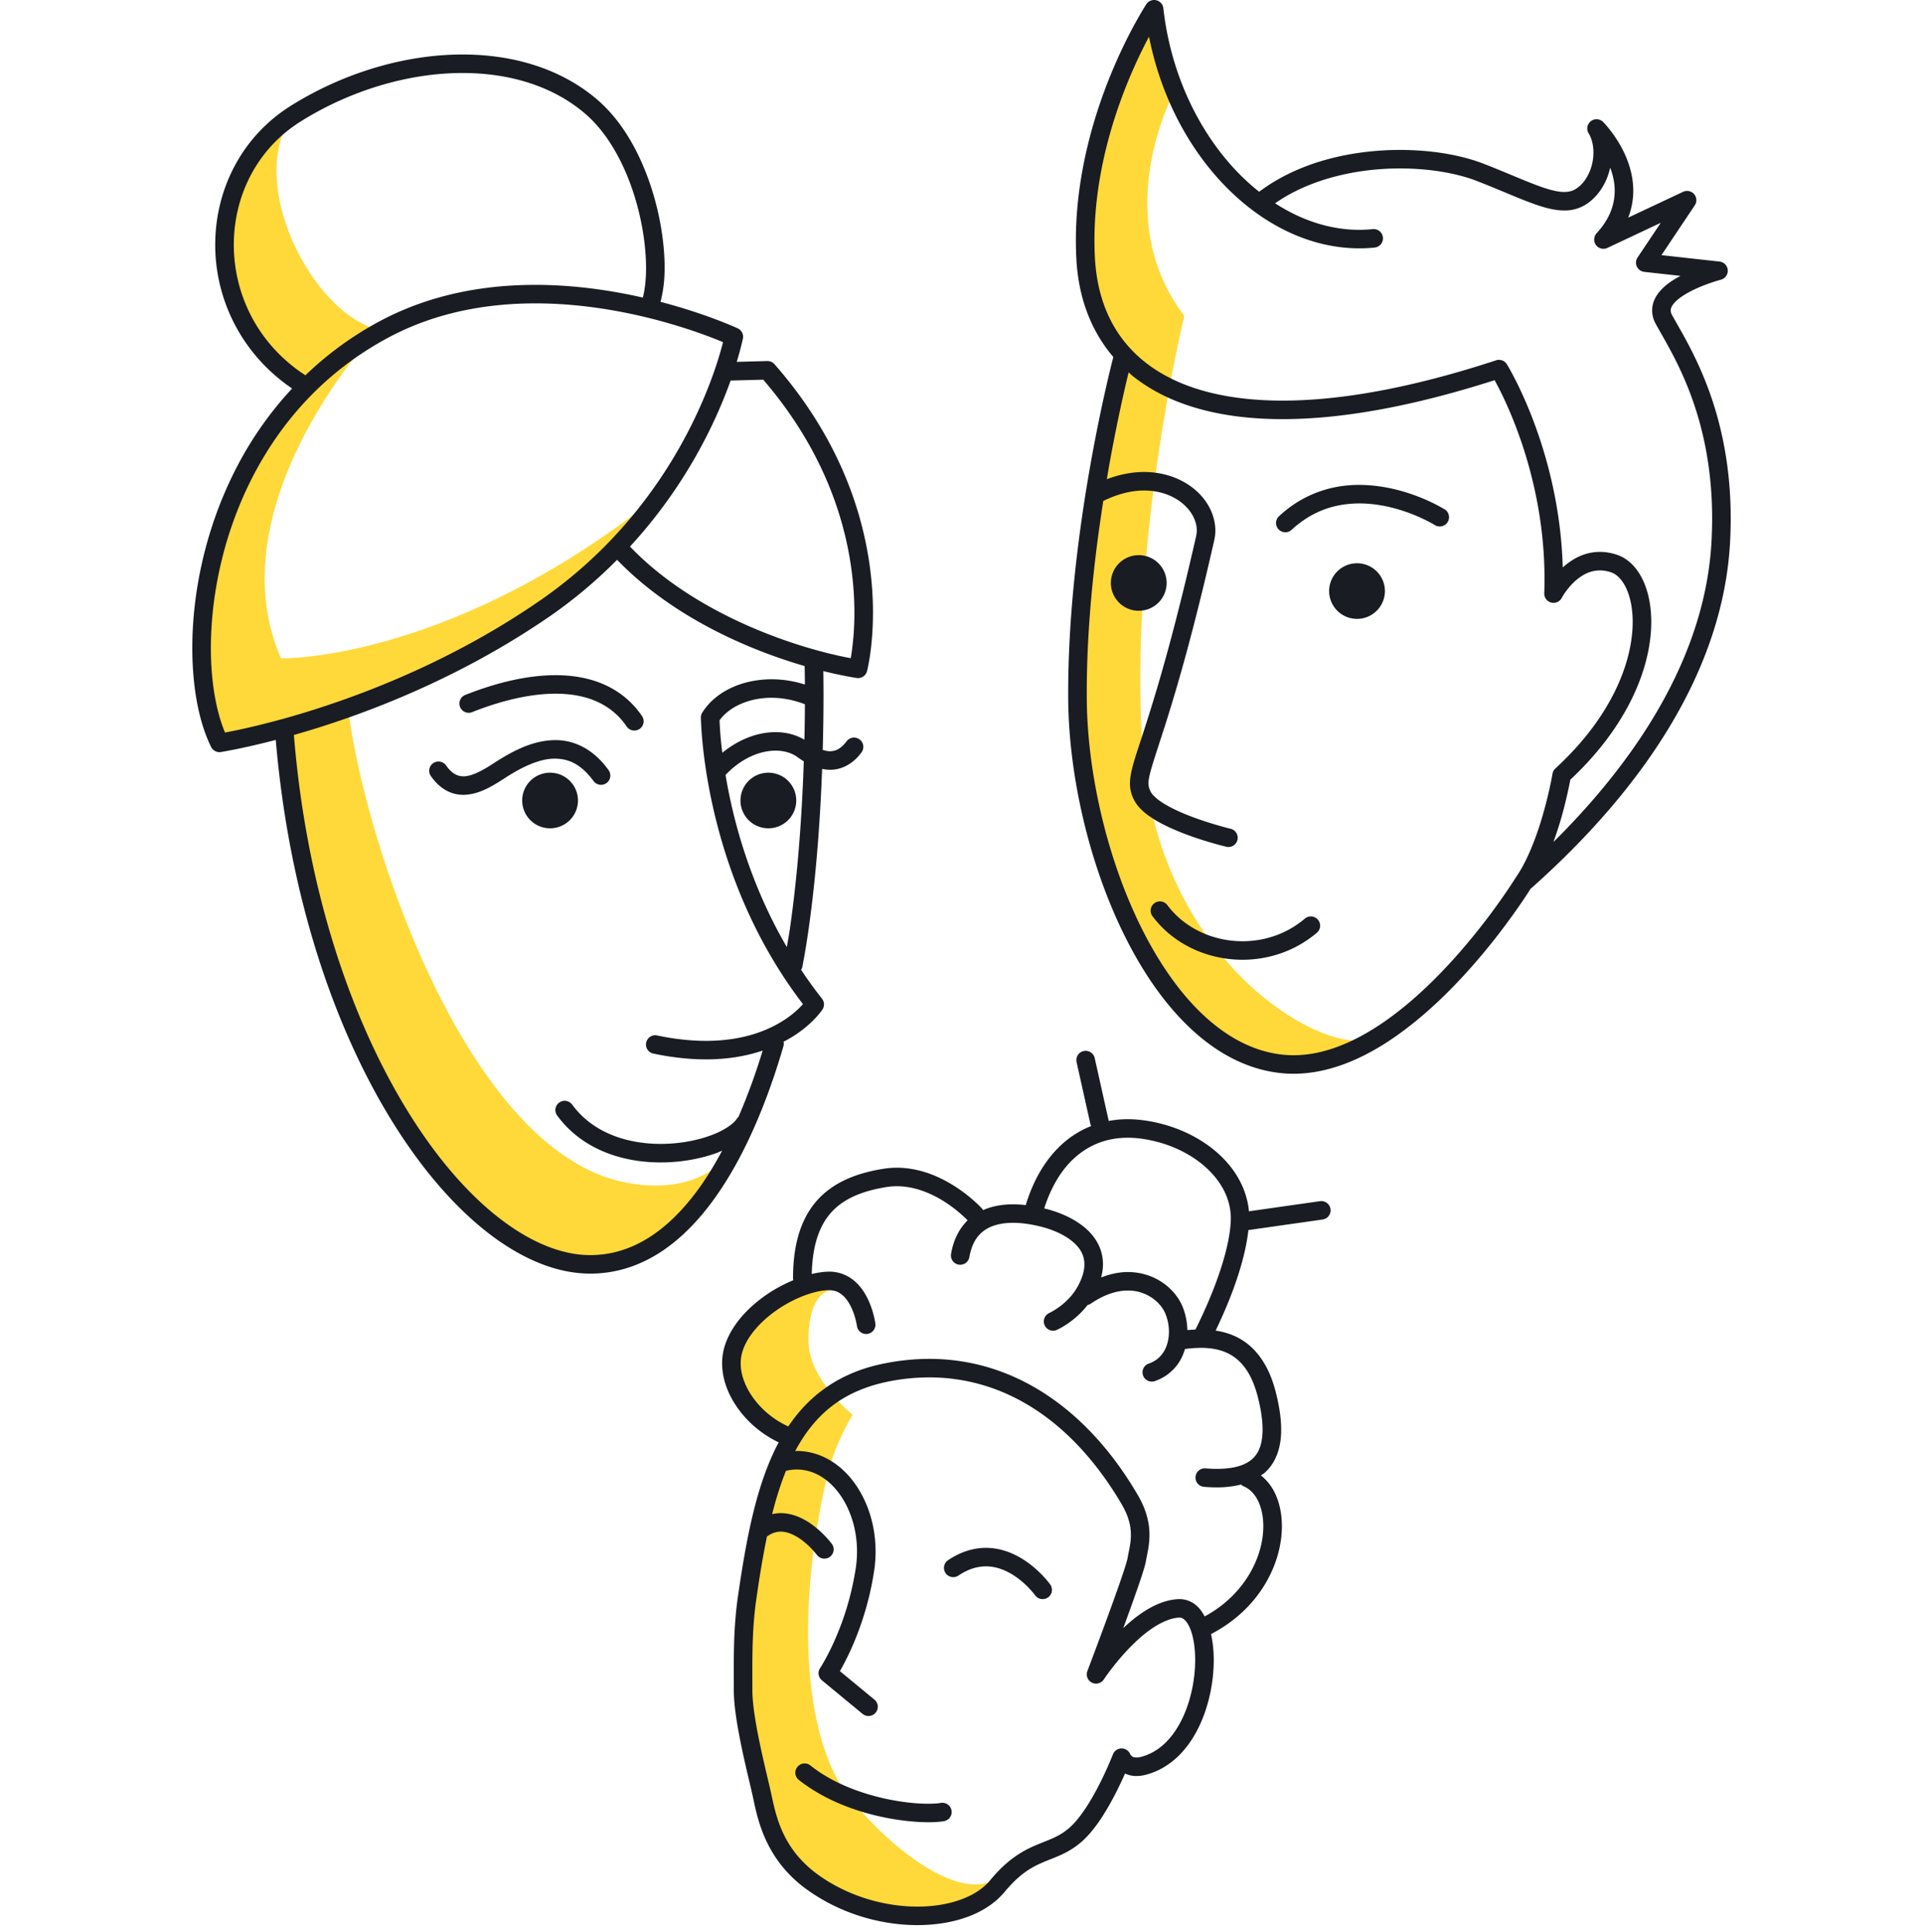 <svg xmlns="http://www.w3.org/2000/svg" width="200" height="201" fill="none"><path fill="#FFD93A" d="M65.089 123.007c-16.536-3.19-27.2-35.512-28.881-49.282 5.58-1.853 11.798-4.382 16.322-7.527 10.385-7.222 14.129-13.24 14.129-13.24-20.77 15.888-37.435 15.526-37.435 15.526-6.883-15.767 9.419-33.46 9.419-33.46v-.962c-6.038-2.046-12.317-13.721-8.936-20.822-.12.24-5.675 3.37-6.159 12.758-.483 9.388 7.97 14.322 7.97 14.322s-2.898 1.685-7.97 12.879c-5.071 11.193-.724 24.192-.724 24.192s2.763-.569 6.758-1.665c-.012 9.035 4.735 27.191 8.82 34.403 9.94 17.551 16.06 21.303 24.03 21.303 7.97 0 13.162-11.073 13.162-11.073s-3.018 4.093-10.505 2.648ZM120.153 1.565c-.121 5.536 1.932 8.064 1.932 8.064s-6.883 12.758 1.087 23.23c0 0-5.796 23.83-4.347 45.014 1.449 21.183 17.268 30.932 22.702 30.33 0 0-3.26 2.648-8.694 2.528-5.434-.121-14.25-8.426-18.355-21.545-4.106-13.119-2.295-36.589 2.294-51.995 0 0-5.434-5.296-3.623-16.73 1.812-11.434 7.004-18.896 7.004-18.896ZM103.248 195.624c-3.623 1.765-9.982-2.729-14.732-8.426s-5.937-18.873-2.496-33.62c.805-3.45 2.657-6.419 2.657-6.419s-4.508-3.611-4.589-7.543c-.08-3.931 1.369-6.018 3.381-5.295 0 0-1.449-2.247-5.796.321-4.347 2.567-6.199 4.653-5.394 8.425.805 3.771 5.877 6.66 5.877 6.66s-3.381 7.141-4.106 15.004c-.724 7.864-.885 13.24-.08 17.091.805 3.852 1.046 7.463 2.576 9.709 1.53 2.247 3.06 4.494 9.177 6.74 6.119 2.247 11.835.723 13.525-2.647Z"/><path fill="#191C22" d="M57.21 86.157a2.896 2.896 0 0 0 2.901-2.892 2.896 2.896 0 0 0-2.901-2.891 2.896 2.896 0 0 0-2.901 2.891 2.896 2.896 0 0 0 2.9 2.892ZM79.913 86.157a2.896 2.896 0 0 0 2.901-2.892 2.896 2.896 0 0 0-2.901-2.891 2.896 2.896 0 0 0-2.901 2.891 2.896 2.896 0 0 0 2.9 2.892ZM118.434 63.53a2.897 2.897 0 0 0 2.902-2.892 2.897 2.897 0 0 0-2.902-2.892 2.897 2.897 0 0 0-2.901 2.892 2.896 2.896 0 0 0 2.901 2.891ZM141.136 64.372a2.896 2.896 0 0 0 2.901-2.892 2.896 2.896 0 0 0-2.901-2.891 2.897 2.897 0 0 0-2.902 2.891 2.897 2.897 0 0 0 2.902 2.892Z"/><path fill="#191C22" d="M61.729 81.237a.968.968 0 0 0 1.349.216.961.961 0 0 0 .216-1.345c-1.59-2.227-3.63-3.143-5.555-3.123-2.526.016-4.753 1.355-6.358 2.382-1.137.754-2.343 1.407-3.188 1.383a1.704 1.704 0 0 1-.861-.222c-.286-.161-.603-.435-.937-.908a.968.968 0 0 0-1.346-.233.96.96 0 0 0-.234 1.341c.462.656.987 1.151 1.57 1.478.58.328 1.21.472 1.808.47 1.667-.024 3.055-.945 4.241-1.695 1.518-.996 3.516-2.086 5.305-2.07 1.355.02 2.643.506 3.99 2.326ZM49.103 74.073c2.976-1.181 6.017-1.92 8.68-1.918 1.581 0 3.023.257 4.262.805a7.295 7.295 0 0 1 3.13 2.607c.301.44.902.552 1.343.253a.96.96 0 0 0 .253-1.338A9.236 9.236 0 0 0 62.83 71.2c-1.544-.682-3.258-.97-5.045-.97-3.016.002-6.258.813-9.395 2.054a.962.962 0 0 0-.541 1.25.967.967 0 0 0 1.255.54Z"/><path fill="#191C22" d="M81.483 108.815a.934.934 0 0 0 .007-.456c.439-.23.851-.465 1.213-.705 1.938-1.284 2.788-2.578 2.84-2.659a.958.958 0 0 0-.055-1.119 44.417 44.417 0 0 1-2.168-2.998.955.955 0 0 0 .133-.328c.238-1.26.44-2.48.608-3.642.856-5.922 1.258-11.984 1.442-16.928.269.053.54.088.814.089 1.257.013 2.45-.658 3.284-1.813a.961.961 0 0 0-.205-1.347.968.968 0 0 0-1.35.204c-.608.794-1.122 1.017-1.729 1.03a2.492 2.492 0 0 1-.75-.14c.063-2.246.081-4.19.082-5.673 0-1.159-.011-1.995-.02-2.526 1.307.324 2.486.563 3.462.717a.966.966 0 0 0 1.083-.708c.016-.061.617-2.372.618-6.086.005-6.11-1.648-16.058-10.244-25.844a.97.97 0 0 0-.753-.329l-3.17.086c.45-1.488.636-2.407.643-2.432a.964.964 0 0 0-.538-1.053c-.04-.015-3.2-1.494-8.033-2.757.267-1.029.426-2.188.428-3.514-.002-2.778-.552-6.094-1.694-9.258-1.145-3.16-2.878-6.176-5.336-8.282-3.77-3.219-8.749-4.676-13.987-4.676-5.98.003-12.336 1.887-17.827 5.313-5.241 3.271-7.901 8.851-7.897 14.48-.004 5.616 2.666 11.323 7.995 14.949a36.988 36.988 0 0 0-5.995 8.652C21.288 55.226 20 61.804 20 67.402c.004 4.132.692 7.728 1.957 10.296a.97.97 0 0 0 1.013.527c.027-.006 2.212-.348 5.71-1.26 1.401 16.393 6.156 30.132 12.212 39.847 3.063 4.911 6.455 8.799 9.941 11.485 3.485 2.681 7.084 4.178 10.552 4.181 2.626.002 5.028-.787 7.15-2.132 3.188-2.021 5.776-5.254 7.902-9.042 2.124-3.791 3.783-8.153 5.046-12.489Zm.666-12.182c-.087.599-.209 1.25-.314 1.88-2.935-5.029-4.654-10.098-5.643-14.27a55.36 55.36 0 0 1-.733-3.64c1.715-1.796 3.646-2.524 5.203-2.523.937 0 1.728.26 2.28.674.215.16.435.3.656.436-.17 5.023-.564 11.329-1.45 17.443Zm-7.144-19.348a38.843 38.843 0 0 1-.152-1.981c-.009-.168-.012-.273-.015-.38.95-1.344 2.988-2.35 5.415-2.343 1.108 0 2.285.219 3.461.673-.005 1.065-.02 2.308-.052 3.69-.868-.515-1.897-.79-3-.79-1.787 0-3.754.692-5.539 2.146-.043-.352-.086-.708-.118-1.015Zm4.373-37.793c7.975 9.272 9.477 18.525 9.482 24.235a29.04 29.04 0 0 1-.283 4.137c-.033.226-.066.422-.096.598-5.525-1.02-16.113-4.454-22.958-11.612 5.874-6.376 8.961-13.045 10.465-17.267l3.39-.09ZM24.317 25.461c.004-5.04 2.354-9.952 6.99-12.848 5.189-3.243 11.23-5.022 16.8-5.02 4.89.001 9.392 1.36 12.73 4.213 2.102 1.79 3.715 4.528 4.776 7.473 1.065 2.94 1.581 6.08 1.58 8.605.001 1.205-.125 2.256-.336 3.068-3.259-.74-7.094-1.32-11.18-1.322-5.2 0-10.801.939-16.037 3.703a34.83 34.83 0 0 0-7.877 5.704c-4.992-3.246-7.442-8.442-7.447-13.576Zm-.891 50.73-.025.004c-.908-2.163-1.473-5.25-1.469-8.794-.001-5.305 1.233-11.617 4.18-17.477 2.948-5.863 7.587-11.273 14.432-14.89 4.887-2.58 10.163-3.478 15.134-3.478 5.459-.001 10.536 1.086 14.237 2.177 1.85.545 3.357 1.09 4.397 1.497.36.141.642.257.886.36-.834 3.331-5.071 17.27-19.112 26.929-8.108 5.587-16.478 9.045-22.814 11.1a87.388 87.388 0 0 1-7.688 2.124c-.93.21-1.662.355-2.158.447ZM67.5 128.72c-1.865 1.176-3.877 1.83-6.115 1.832-2.892.004-6.115-1.272-9.37-3.779-9.767-7.489-19.46-25.888-21.449-50.323 6.662-1.892 16.78-5.573 26.619-12.347a49.45 49.45 0 0 0 6.993-5.873c5.733 5.925 13.576 9.33 19.508 11.051.003.093.019.765.026 1.922a11.474 11.474 0 0 0-3.459-.548c-3.081.007-5.838 1.278-7.212 3.464a.971.971 0 0 0-.144.51c.01.098.087 16.081 10.614 29.816-.377.426-1.015 1.056-2.035 1.708-1.665 1.059-4.24 2.112-8.048 2.114-1.497 0-3.185-.164-5.082-.562a.962.962 0 1 0-.398 1.884c2.018.424 3.841.604 5.48.604 2.333.001 4.28-.373 5.893-.915a65.198 65.198 0 0 1-2.516 6.897c-.047.048-.101.087-.138.146-.31.53-1.343 1.281-2.787 1.795-1.44.527-3.27.871-5.161.87-3.464-.003-7.042-1.126-9.212-4.088a.968.968 0 0 0-1.35-.208.961.961 0 0 0-.208 1.346c2.665 3.617 6.922 4.879 10.77 4.876 2.123-.001 4.15-.377 5.826-.988.199-.074.376-.16.564-.24-.779 1.455-1.613 2.83-2.518 4.063-1.527 2.086-3.23 3.796-5.091 4.973ZM177.534 40.082c-1.332-3.483-2.88-5.914-3.637-7.32a.967.967 0 0 1-.137-.47c-.006-.253.158-.606.613-1.023.665-.616 1.84-1.201 2.827-1.582a18.83 18.83 0 0 1 1.263-.444l.377-.112.127-.035a.961.961 0 0 0-.139-1.889l-6.03-.668 3.467-5.183a.96.96 0 0 0-.072-1.163.967.967 0 0 0-1.144-.241l-5.711 2.687a7.653 7.653 0 0 0 .529-2.793c-.004-2.075-.802-3.849-1.571-5.108-.773-1.261-1.535-2.022-1.571-2.059a.966.966 0 0 0-1.502 1.191c.312.492.502 1.213.5 1.993.007 1.416-.619 2.94-1.695 3.697-.411.289-.789.402-1.336.408-.759.006-1.835-.294-3.221-.835-1.387-.535-3.083-1.288-5.152-2.096-2.349-.913-5.417-1.44-8.717-1.441-4.971.005-10.473 1.206-14.644 4.352a23.345 23.345 0 0 1-2.806-2.639c-3.728-4.137-6.433-9.935-7.158-16.452a.967.967 0 0 0-1.768-.422c-.039.079-7.314 11.067-7.33 24.57 0 .624.016 1.252.049 1.885.199 3.986 1.489 7.493 3.846 10.243-.477 1.853-4.691 18.584-4.695 34.922 0 .216 0 .433.002.649.059 7.926 2.144 17.123 5.866 24.627 1.863 3.751 4.138 7.08 6.813 9.603 2.671 2.52 5.769 4.24 9.22 4.661a12.6 12.6 0 0 0 1.536.093c3.326-.003 6.52-1.269 9.435-3.1 8.211-5.184 14.467-14.956 15.212-16.128 11.761-10.428 19.994-22.737 20.748-35.957.049-.886.073-1.747.073-2.582.001-5.778-1.131-10.35-2.467-13.84Zm-27.981 61.408c-2.128 2.165-4.562 4.254-7.127 5.782-2.567 1.532-5.25 2.492-7.893 2.49a10.7 10.7 0 0 1-1.301-.078c-2.949-.361-5.669-1.834-8.128-4.149-3.685-3.467-6.713-8.82-8.796-14.741-2.087-5.92-3.24-12.404-3.278-18.103l-.002-.636c-.001-6.955.788-14.017 1.718-19.946 1.555-.764 2.987-1.087 4.237-1.088 1.705 0 3.091.57 4.042 1.377.954.809 1.448 1.842 1.445 2.773 0 .197-.022.392-.065.584-2.16 9.531-3.866 15.307-5.034 18.993-1.159 3.703-1.825 5.243-1.853 6.742a3.654 3.654 0 0 0 .453 1.764c.498.918 1.354 1.551 2.324 2.128 2.908 1.683 7.201 2.678 7.244 2.695a.962.962 0 1 0 .447-1.873l-.311-.078c-.713-.184-2.544-.687-4.298-1.398-.877-.355-1.733-.764-2.405-1.19-.675-.42-1.143-.877-1.29-1.177-.176-.346-.227-.542-.232-.871-.029-.785.572-2.452 1.763-6.162 1.181-3.727 2.906-9.57 5.077-19.149.075-.334.112-.672.112-1.008-.034-3.21-3.151-6.072-7.419-6.076-1.21 0-2.513.24-3.868.749.085-.496.169-1.003.254-1.477a170.01 170.01 0 0 1 1.61-7.924c.16-.697.291-1.243.404-1.71.128.11.242.23.374.338 3.631 2.935 8.865 4.526 15.644 4.526 6.066-.001 13.404-1.282 22.045-4.052 1.233 2.232 5.195 10.246 5.189 20.69 0 .486-.008.978-.026 1.475a.964.964 0 0 0 .721.966.97.97 0 0 0 1.104-.492l.009-.017c.071-.133.51-.896 1.217-1.578.715-.69 1.638-1.26 2.733-1.257.352 0 .733.057 1.155.197.535.174 1.097.67 1.536 1.557.436.88.723 2.122.722 3.609.002 3.997-2.047 9.735-8.041 15.238a.96.96 0 0 0-.298.55l-.054.3c-.13.694-.499 2.514-1.128 4.568-.626 2.053-1.527 4.344-2.643 5.933-.006.008-.007.019-.013.028-.005.008-.013.011-.018.02l-.126.199c-.637 1.004-3.673 5.63-7.932 9.959Zm28.446-45.095c-.615 11.089-6.915 21.759-16.436 31.188.317-.885.605-1.761.836-2.574.507-1.802.805-3.29.919-3.904 6.127-5.739 8.417-11.837 8.42-16.41-.001-1.73-.323-3.245-.921-4.46-.594-1.206-1.491-2.143-2.658-2.533a5.584 5.584 0 0 0-1.766-.296c-1.671.005-2.948.795-3.859 1.62-.351-12.348-5.77-21.057-5.815-21.14a.966.966 0 0 0-1.122-.406c-8.833 2.898-16.231 4.192-22.196 4.191-6.489 0-11.253-1.525-14.427-4.095-3.169-2.574-4.854-6.212-5.1-10.785a34.542 34.542 0 0 1-.046-1.786c-.002-6.402 1.752-12.301 3.514-16.589a51.024 51.024 0 0 1 2.161-4.6c1.14 5.791 3.74 10.923 7.212 14.78 4.008 4.452 9.207 7.233 14.654 7.236.527 0 1.056-.026 1.585-.08a.963.963 0 1 0-.194-1.916c-.465.047-.928.07-1.391.07-3.017.002-6.014-.987-8.755-2.761 3.641-2.543 8.522-3.628 12.988-3.623 3.088-.003 5.965.507 8.013 1.309 2.024.789 3.7 1.534 5.157 2.098 1.459.559 2.699.959 3.92.965a4.111 4.111 0 0 0 2.467-.772c1.253-.915 1.99-2.27 2.307-3.683.279.746.478 1.559.469 2.407-.008 1.374-.447 2.845-1.881 4.419a.963.963 0 0 0 1.125 1.52l5.548-2.61-2.417 3.613a.964.964 0 0 0 .697 1.49l3.775.419c-.606.324-1.204.688-1.715 1.153-.656.598-1.233 1.406-1.239 2.442a2.89 2.89 0 0 0 .368 1.384c.819 1.513 2.265 3.78 3.533 7.092 1.264 3.306 2.339 7.625 2.34 13.153 0 .8-.023 1.624-.07 2.474Z"/><path fill="#191C22" d="M135.709 95.554c-1.887 1.598-4.195 2.35-6.483 2.35-3.05.002-6.021-1.345-7.815-3.756a.967.967 0 0 0-1.351-.198.96.96 0 0 0-.199 1.347c2.206 2.952 5.757 4.533 9.365 4.534 2.71 0 5.478-.898 7.734-2.81a.96.96 0 0 0 .11-1.357.967.967 0 0 0-1.361-.11ZM150.256 52.985c-.079-.037-3.987-2.532-8.877-2.547-2.695-.007-5.721.806-8.358 3.258a.96.96 0 0 0-.049 1.36.968.968 0 0 0 1.365.05c2.26-2.086 4.711-2.735 7.042-2.742 2.104-.002 4.087.56 5.532 1.132.722.284 1.31.57 1.712.78.201.106.356.193.458.252l.113.067.03.018a.967.967 0 0 0 1.332-.3.96.96 0 0 0-.3-1.328ZM107.408 162.926c-1.136-.928-2.799-1.917-4.865-1.923-1.243-.003-2.599.379-3.941 1.286a.96.96 0 0 0-.261 1.336.968.968 0 0 0 1.341.26c1.067-.713 2.004-.953 2.861-.956 1.409-.006 2.695.709 3.638 1.485.47.384.846.774 1.1 1.062l.287.344.068.089.016.021a.968.968 0 0 0 1.347.229.961.961 0 0 0 .23-1.342c-.033-.044-.68-.955-1.821-1.891Z"/><path fill="#191C22" d="m137.285 124.943-7.388 1.052c-.224-2.405-1.498-4.534-3.343-6.136-2.041-1.775-4.776-2.966-7.727-3.343-.523-.067-1.036-.1-1.537-.1a10.6 10.6 0 0 0-1.989.185c-.003-.021.004-.04-.001-.061l-1.449-6.499a.966.966 0 0 0-1.886.417l1.449 6.5c.014.062.05.111.075.167a9.953 9.953 0 0 0-3.067 1.922c-1.728 1.577-2.97 3.763-3.74 6.304a12.11 12.11 0 0 0-1.32-.083c-1.014.002-2.103.156-3.124.606-.029-.046-.045-.098-.083-.14-.035-.038-.971-1.076-2.531-2.13-1.56-1.049-3.762-2.137-6.345-2.142a8.84 8.84 0 0 0-1.417.114c-2.704.438-5.087 1.338-6.791 3.188-1.705 1.851-2.598 4.542-2.593 8.233 0 .058.023.109.033.164-.903.378-1.804.843-2.658 1.416-1.99 1.351-3.738 3.172-4.453 5.346a6.12 6.12 0 0 0-.297 1.893c.005 1.925.849 3.746 2.075 5.243a11.188 11.188 0 0 0 3.814 2.973c-.033.064-.073.122-.106.186-2.217 4.28-3.257 9.733-4.147 15.911-.382 2.666-.424 5.206-.424 7.598 0 .72.004 1.426.004 2.118.003 1.648.379 3.807.805 5.868.427 2.052.914 3.993 1.15 5.053.466 2.105 1.142 6.49 5.563 9.714 3.513 2.57 7.747 3.762 11.575 3.764 3.713-.008 7.107-1.106 9.064-3.446 1.611-1.934 2.819-2.578 4.055-3.111 1.224-.525 2.622-.908 4.059-2.203 1.444-1.316 2.628-3.361 3.52-5.11a40.5 40.5 0 0 0 .897-1.899c.335.158.736.266 1.194.262.312 0 .643-.045.994-.138 2.541-.677 4.313-2.602 5.42-4.824 1.113-2.234 1.617-4.815 1.62-7.115-.002-.962-.1-1.863-.284-2.689 5.063-2.623 7.37-7.329 7.371-11.215-.001-1.312-.258-2.543-.793-3.588a5.186 5.186 0 0 0-1.391-1.701c.132-.097.282-.174.404-.283 1.197-1.076 1.713-2.667 1.705-4.488 0-1.17-.198-2.465-.565-3.901-.656-2.589-1.844-4.287-3.297-5.277-.949-.648-1.966-.961-2.956-1.114.358-.741.877-1.862 1.414-3.199.859-2.151 1.725-4.796 1.993-7.256l7.722-1.1a.964.964 0 0 0 .82-1.089.965.965 0 0 0-1.093-.817Zm-14.399 53.973c-.96 1.913-2.35 3.335-4.189 3.822a1.94 1.94 0 0 1-.496.073c-.341-.008-.44-.102-.542-.191l-.097-.126-.003.002a.969.969 0 0 0-1.81-.014l-.092.231a37.501 37.501 0 0 1-1.599 3.424c-.788 1.487-1.812 3.069-2.764 3.919-1.099.991-2.116 1.27-3.519 1.859-1.39.58-3.02 1.5-4.79 3.659-1.376 1.694-4.234 2.753-7.573 2.745-3.428.002-7.297-1.089-10.43-3.39-3.79-2.794-4.322-6.353-4.822-8.581-.247-1.107-.726-3.017-1.144-5.026-.42-2.001-.768-4.116-.765-5.477 0-.699-.004-1.405-.004-2.118 0-2.369.044-4.81.405-7.325l-.957-.137.957.136c.331-2.324.689-4.525 1.115-6.577.523-.378.974-.503 1.428-.508.853-.013 1.831.538 2.57 1.175.37.312.676.632.886.869l.238.282.058.073.013.017a.968.968 0 0 0 1.351.205.962.962 0 0 0 .205-1.347c-.029-.037-.583-.787-1.498-1.566-.915-.767-2.209-1.619-3.823-1.633a4.002 4.002 0 0 0-.891.11c.41-1.626.883-3.136 1.442-4.513.38-.084.75-.137 1.105-.137 1.696.001 3.224.897 4.392 2.452 1.16 1.549 1.893 3.734 1.89 6.078 0 .555-.04 1.119-.124 1.686a29.492 29.492 0 0 1-2.222 7.603 25.122 25.122 0 0 1-1.06 2.119 16.14 16.14 0 0 1-.323.547l-.084.133-.024.037a.959.959 0 0 0 .188 1.275l4.226 3.491a.969.969 0 0 0 1.36-.127.96.96 0 0 0-.127-1.356l-3.588-2.963c.873-1.522 2.795-5.315 3.565-10.478a13.39 13.39 0 0 0 .145-1.967c-.002-2.738-.836-5.3-2.272-7.227-1.426-1.922-3.523-3.231-5.942-3.229-.05 0-.102.01-.152.011 2.039-3.791 4.895-6.268 9.747-7.245a21.692 21.692 0 0 1 4.203-.42c8.101.005 15.082 4.802 20.013 13.2.766 1.316.952 2.316.956 3.186.002.872-.21 1.624-.35 2.429-.01.076-.093.397-.22.8-.449 1.442-1.443 4.194-2.319 6.561-.876 2.371-1.636 4.367-1.637 4.372a.962.962 0 0 0 .464 1.199.969.969 0 0 0 1.247-.331l.179-.261c.422-.604 1.565-2.154 3.014-3.542 1.441-1.403 3.209-2.567 4.628-2.623l.047-.002c.185.005.31.049.491.194.266.215.587.728.8 1.474.218.742.342 1.694.341 2.732.003 2.015-.464 4.357-1.417 6.257Zm7.924-33.645c.34 1.325.506 2.475.505 3.425-.007 1.505-.388 2.441-1.069 3.06-.684.623-1.851 1.03-3.683 1.03-.357 0-.738-.015-1.141-.047a.964.964 0 1 0-.151 1.92c.448.035.879.053 1.292.053.919 0 1.747-.106 2.504-.296a.923.923 0 0 0 .255.172c.619.259 1.116.741 1.487 1.457.367.712.582 1.653.581 2.711.001 3.106-1.853 7.079-6.098 9.38-.236-.437-.512-.84-.884-1.155a2.67 2.67 0 0 0-1.737-.647l-.158.004c-1.302.078-2.507.621-3.597 1.33-.749.493-1.448 1.078-2.092 1.68l.101-.273a228.5 228.5 0 0 0 1.448-4.047c.206-.598.384-1.132.52-1.572.137-.445.231-.768.281-1.053.103-.64.374-1.573.376-2.746.004-1.177-.293-2.584-1.219-4.156-5.134-8.798-12.757-14.161-21.682-14.155-1.496 0-3.024.15-4.578.456-4.635.894-7.866 3.259-10.085 6.571a9.23 9.23 0 0 1-3.313-2.534c-1.02-1.238-1.642-2.684-1.638-4.023 0-.441.065-.874.203-1.301.493-1.558 1.944-3.167 3.698-4.343 1.742-1.186 3.78-1.931 5.199-1.972l.092-.001c.588.005.987.185 1.363.49.557.455.982 1.27 1.222 1.986.122.356.203.682.252.913l.05.267.013.079a.966.966 0 0 0 1.916-.245c-.01-.057-.16-1.276-.791-2.585-.32-.654-.763-1.34-1.423-1.892a3.983 3.983 0 0 0-2.602-.939l-.161.003c-.53.021-1.081.11-1.641.241.078-3.123.85-5.122 2.07-6.452 1.285-1.4 3.19-2.184 5.677-2.589a6.98 6.98 0 0 1 1.106-.088c2.015-.005 3.892.883 5.262 1.811a14.005 14.005 0 0 1 2.044 1.683l.054.055c-.838.819-1.47 1.98-1.723 3.488a.965.965 0 0 0 1.903.33c.282-1.547.9-2.338 1.675-2.852.779-.509 1.812-.711 2.869-.709 1.218-.001 2.432.264 3.182.472.774.212 1.919.646 2.79 1.303.882.675 1.444 1.452 1.449 2.543 0 .614-.185 1.382-.72 2.342-.511.921-1.254 1.615-1.873 2.07a7.419 7.419 0 0 1-.776.502l-.221.116-.052.026-.006.003a.961.961 0 0 0-.491 1.271.967.967 0 0 0 1.275.488c.072-.041 1.814-.799 3.195-2.589a.956.956 0 0 0 .34-.144c1.477-1.005 2.767-1.358 3.847-1.359 1.989-.011 3.421 1.251 3.894 2.383.244.575.381 1.246.38 1.903.001.746-.175 1.467-.517 2.038-.346.572-.834 1.01-1.584 1.275a.962.962 0 0 0-.595 1.226.967.967 0 0 0 1.23.593 4.83 4.83 0 0 0 2.61-2.11c.232-.389.396-.804.522-1.228a13.983 13.983 0 0 1 1.65-.119c1.205.001 2.391.215 3.4.907 1.006.694 1.932 1.894 2.519 4.165Zm-2.806-18.218c-.105 2.263-1.036 5.158-1.955 7.437a50.083 50.083 0 0 1-1.651 3.668l-.071.139c-.289.012-.568.028-.837.054a6.854 6.854 0 0 0-.514-2.478c-.783-1.84-2.849-3.55-5.675-3.561-.874-.001-1.809.194-2.775.565.12-.47.189-.927.189-1.365.006-1.85-1.054-3.223-2.22-4.082-1.176-.877-2.505-1.359-3.434-1.619-.134-.037-.301-.077-.459-.116.694-2.178 1.753-3.979 3.124-5.227 1.5-1.36 3.331-2.121 5.564-2.126.417 0 .847.027 1.292.084 2.588.327 4.989 1.389 6.7 2.883 1.716 1.5 2.729 3.38 2.729 5.436l-.007.308Z"/><path fill="#191C22" d="M97.856 187.533c-.305.051-.76.086-1.307.085-2.959.014-8.55-1.005-12.262-3.981a.969.969 0 0 0-1.358.154.96.96 0 0 0 .154 1.353c4.29 3.38 10.133 4.386 13.466 4.4.627 0 1.168-.036 1.624-.112a.962.962 0 1 0-.317-1.899Z"/></svg>